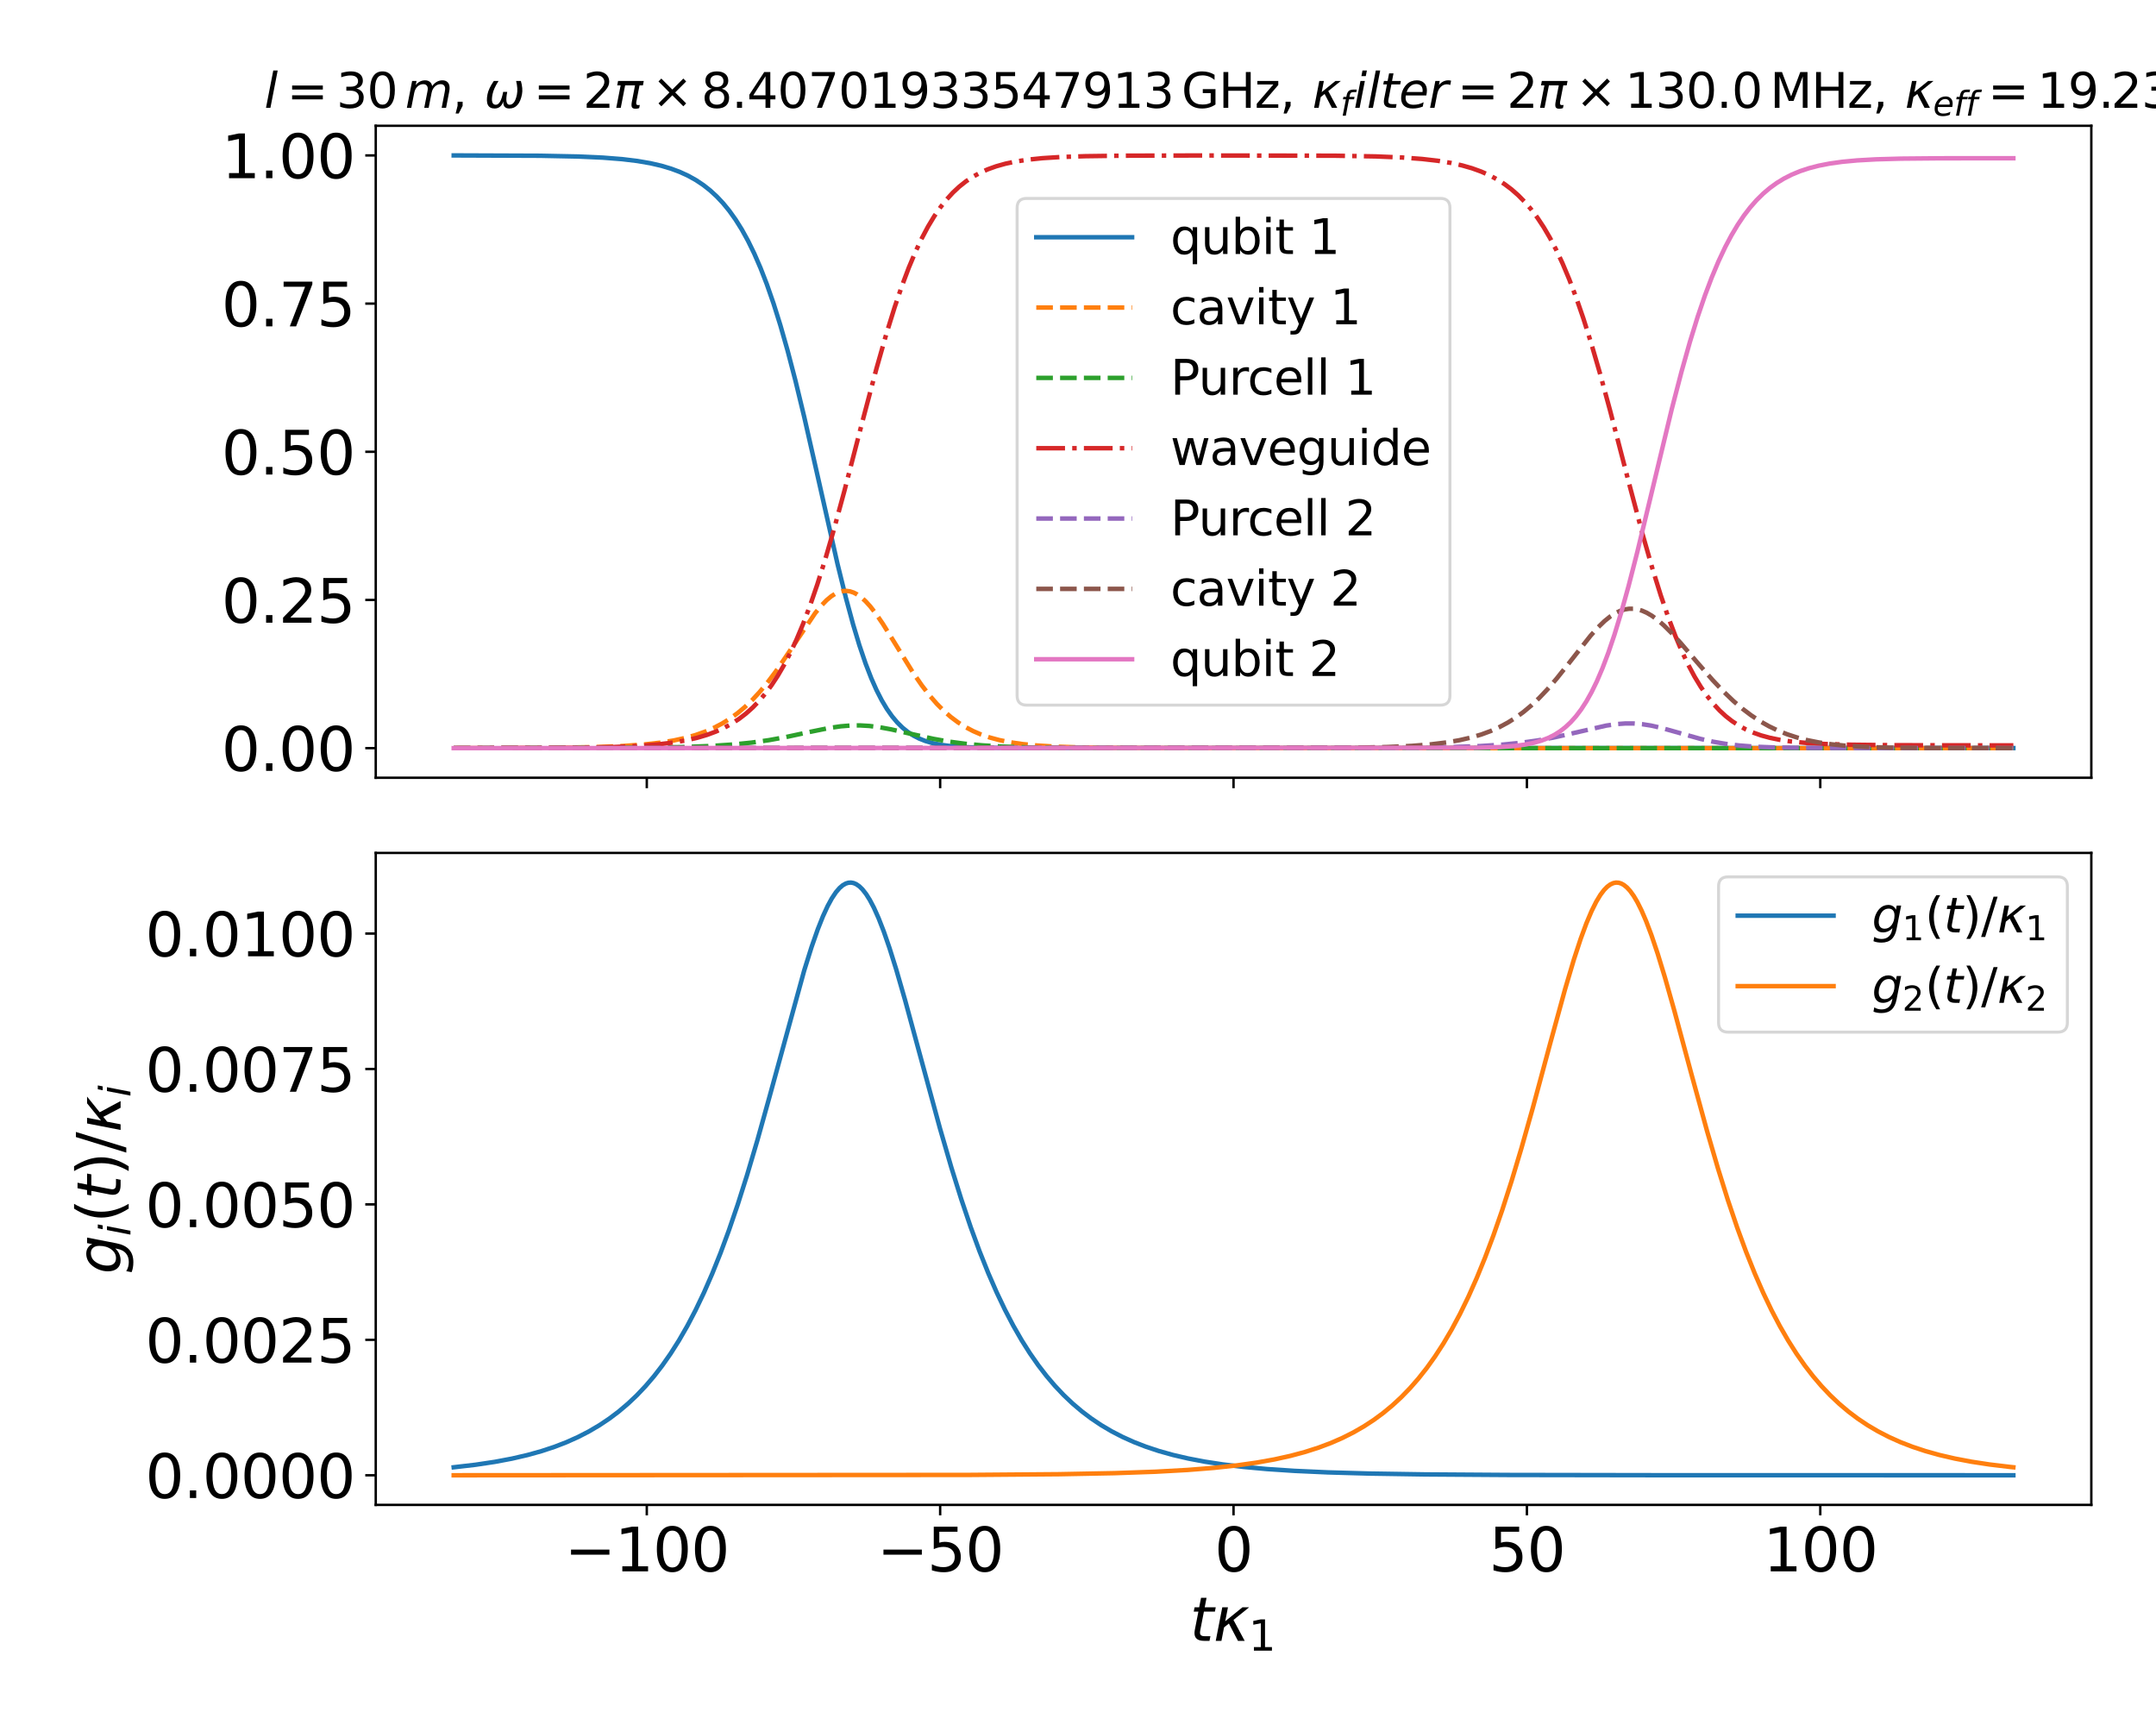 <?xml version="1.0" encoding="utf-8" standalone="no"?>
<!DOCTYPE svg PUBLIC "-//W3C//DTD SVG 1.1//EN"
  "http://www.w3.org/Graphics/SVG/1.1/DTD/svg11.dtd">
<svg xmlns:xlink="http://www.w3.org/1999/xlink" width="720pt" height="576pt" viewBox="0 0 720 576" xmlns="http://www.w3.org/2000/svg" version="1.1">
 <defs>
  <style type="text/css">*{stroke-linejoin: round; stroke-linecap: butt}</style>
 </defs>
 <g id="figure_1">
  <g id="patch_1">
   <path d="M 0 576 
L 720 576 
L 720 0 
L 0 0 
z
" style="fill: #ffffff"/>
  </g>
  <g id="axes_1">
   <g id="patch_2">
    <path d="M 125.48 259.702 
L 698.4 259.702 
L 698.4 42 
L 125.48 42 
z
" style="fill: #ffffff"/>
   </g>
   <g id="matplotlib.axis_1">
    <g id="xtick_1">
     <g id="line2d_1">
      <defs>
       <path id="md6360e8b0a" d="M 0 0 
L 0 3.5 
" style="stroke: #000000; stroke-width: 0.8"/>
      </defs>
      <g>
       <use xlink:href="#md6360e8b0a" x="215.995" y="259.702" style="stroke: #000000; stroke-width: 0.8"/>
      </g>
     </g>
    </g>
    <g id="xtick_2">
     <g id="line2d_2">
      <g>
       <use xlink:href="#md6360e8b0a" x="313.968" y="259.702" style="stroke: #000000; stroke-width: 0.8"/>
      </g>
     </g>
    </g>
    <g id="xtick_3">
     <g id="line2d_3">
      <g>
       <use xlink:href="#md6360e8b0a" x="411.94" y="259.702" style="stroke: #000000; stroke-width: 0.8"/>
      </g>
     </g>
    </g>
    <g id="xtick_4">
     <g id="line2d_4">
      <g>
       <use xlink:href="#md6360e8b0a" x="509.912" y="259.702" style="stroke: #000000; stroke-width: 0.8"/>
      </g>
     </g>
    </g>
    <g id="xtick_5">
     <g id="line2d_5">
      <g>
       <use xlink:href="#md6360e8b0a" x="607.885" y="259.702" style="stroke: #000000; stroke-width: 0.8"/>
      </g>
     </g>
    </g>
   </g>
   <g id="matplotlib.axis_2">
    <g id="ytick_1">
     <g id="line2d_6">
      <defs>
       <path id="mf64cfa6f68" d="M 0 0 
L -3.5 0 
" style="stroke: #000000; stroke-width: 0.8"/>
      </defs>
      <g>
       <use xlink:href="#mf64cfa6f68" x="125.48" y="249.806" style="stroke: #000000; stroke-width: 0.8"/>
      </g>
     </g>
     <g id="text_1">
      <!-- 0.00 -->
      <g transform="translate(73.949 257.405)scale(0.2 -0.2)">
       <defs>
        <path id="DejaVuSans-30" d="M 2034 4250 
Q 1547 4250 1301 3770 
Q 1056 3291 1056 2328 
Q 1056 1369 1301 889 
Q 1547 409 2034 409 
Q 2525 409 2770 889 
Q 3016 1369 3016 2328 
Q 3016 3291 2770 3770 
Q 2525 4250 2034 4250 
z
M 2034 4750 
Q 2819 4750 3233 4129 
Q 3647 3509 3647 2328 
Q 3647 1150 3233 529 
Q 2819 -91 2034 -91 
Q 1250 -91 836 529 
Q 422 1150 422 2328 
Q 422 3509 836 4129 
Q 1250 4750 2034 4750 
z
" transform="scale(0.016)"/>
        <path id="DejaVuSans-2e" d="M 684 794 
L 1344 794 
L 1344 0 
L 684 0 
L 684 794 
z
" transform="scale(0.016)"/>
       </defs>
       <use xlink:href="#DejaVuSans-30"/>
       <use xlink:href="#DejaVuSans-2e" x="63.623"/>
       <use xlink:href="#DejaVuSans-30" x="95.41"/>
       <use xlink:href="#DejaVuSans-30" x="159.033"/>
      </g>
     </g>
    </g>
    <g id="ytick_2">
     <g id="line2d_7">
      <g>
       <use xlink:href="#mf64cfa6f68" x="125.48" y="200.329" style="stroke: #000000; stroke-width: 0.8"/>
      </g>
     </g>
     <g id="text_2">
      <!-- 0.25 -->
      <g transform="translate(73.949 207.927)scale(0.2 -0.2)">
       <defs>
        <path id="DejaVuSans-32" d="M 1228 531 
L 3431 531 
L 3431 0 
L 469 0 
L 469 531 
Q 828 903 1448 1529 
Q 2069 2156 2228 2338 
Q 2531 2678 2651 2914 
Q 2772 3150 2772 3378 
Q 2772 3750 2511 3984 
Q 2250 4219 1831 4219 
Q 1534 4219 1204 4116 
Q 875 4013 500 3803 
L 500 4441 
Q 881 4594 1212 4672 
Q 1544 4750 1819 4750 
Q 2544 4750 2975 4387 
Q 3406 4025 3406 3419 
Q 3406 3131 3298 2873 
Q 3191 2616 2906 2266 
Q 2828 2175 2409 1742 
Q 1991 1309 1228 531 
z
" transform="scale(0.016)"/>
        <path id="DejaVuSans-35" d="M 691 4666 
L 3169 4666 
L 3169 4134 
L 1269 4134 
L 1269 2991 
Q 1406 3038 1543 3061 
Q 1681 3084 1819 3084 
Q 2600 3084 3056 2656 
Q 3513 2228 3513 1497 
Q 3513 744 3044 326 
Q 2575 -91 1722 -91 
Q 1428 -91 1123 -41 
Q 819 9 494 109 
L 494 744 
Q 775 591 1075 516 
Q 1375 441 1709 441 
Q 2250 441 2565 725 
Q 2881 1009 2881 1497 
Q 2881 1984 2565 2268 
Q 2250 2553 1709 2553 
Q 1456 2553 1204 2497 
Q 953 2441 691 2322 
L 691 4666 
z
" transform="scale(0.016)"/>
       </defs>
       <use xlink:href="#DejaVuSans-30"/>
       <use xlink:href="#DejaVuSans-2e" x="63.623"/>
       <use xlink:href="#DejaVuSans-32" x="95.41"/>
       <use xlink:href="#DejaVuSans-35" x="159.033"/>
      </g>
     </g>
    </g>
    <g id="ytick_3">
     <g id="line2d_8">
      <g>
       <use xlink:href="#mf64cfa6f68" x="125.48" y="150.851" style="stroke: #000000; stroke-width: 0.8"/>
      </g>
     </g>
     <g id="text_3">
      <!-- 0.50 -->
      <g transform="translate(73.949 158.449)scale(0.2 -0.2)">
       <use xlink:href="#DejaVuSans-30"/>
       <use xlink:href="#DejaVuSans-2e" x="63.623"/>
       <use xlink:href="#DejaVuSans-35" x="95.41"/>
       <use xlink:href="#DejaVuSans-30" x="159.033"/>
      </g>
     </g>
    </g>
    <g id="ytick_4">
     <g id="line2d_9">
      <g>
       <use xlink:href="#mf64cfa6f68" x="125.48" y="101.373" style="stroke: #000000; stroke-width: 0.8"/>
      </g>
     </g>
     <g id="text_4">
      <!-- 0.75 -->
      <g transform="translate(73.949 108.972)scale(0.2 -0.2)">
       <defs>
        <path id="DejaVuSans-37" d="M 525 4666 
L 3525 4666 
L 3525 4397 
L 1831 0 
L 1172 0 
L 2766 4134 
L 525 4134 
L 525 4666 
z
" transform="scale(0.016)"/>
       </defs>
       <use xlink:href="#DejaVuSans-30"/>
       <use xlink:href="#DejaVuSans-2e" x="63.623"/>
       <use xlink:href="#DejaVuSans-37" x="95.41"/>
       <use xlink:href="#DejaVuSans-35" x="159.033"/>
      </g>
     </g>
    </g>
    <g id="ytick_5">
     <g id="line2d_10">
      <g>
       <use xlink:href="#mf64cfa6f68" x="125.48" y="51.896" style="stroke: #000000; stroke-width: 0.8"/>
      </g>
     </g>
     <g id="text_5">
      <!-- 1.00 -->
      <g transform="translate(73.949 59.494)scale(0.2 -0.2)">
       <defs>
        <path id="DejaVuSans-31" d="M 794 531 
L 1825 531 
L 1825 4091 
L 703 3866 
L 703 4441 
L 1819 4666 
L 2450 4666 
L 2450 531 
L 3481 531 
L 3481 0 
L 794 0 
L 794 531 
z
" transform="scale(0.016)"/>
       </defs>
       <use xlink:href="#DejaVuSans-31"/>
       <use xlink:href="#DejaVuSans-2e" x="63.623"/>
       <use xlink:href="#DejaVuSans-30" x="95.41"/>
       <use xlink:href="#DejaVuSans-30" x="159.033"/>
      </g>
     </g>
    </g>
   </g>
   <g id="line2d_11">
    <path d="M 151.522 51.896 
L 180.351 52.006 
L 193.029 52.262 
L 201.365 52.638 
L 207.791 53.144 
L 212.827 53.754 
L 217.169 54.499 
L 220.816 55.341 
L 224.116 56.325 
L 227.068 57.431 
L 229.847 58.711 
L 232.452 60.168 
L 234.883 61.792 
L 237.141 63.569 
L 239.399 65.645 
L 241.483 67.864 
L 243.567 70.413 
L 245.651 73.33 
L 247.735 76.658 
L 249.819 80.437 
L 251.903 84.711 
L 253.987 89.515 
L 256.071 94.884 
L 258.329 101.365 
L 260.587 108.55 
L 263.018 117.066 
L 265.623 127.033 
L 268.575 139.236 
L 272.57 156.809 
L 279.69 188.31 
L 282.469 199.562 
L 284.9 208.528 
L 286.984 215.441 
L 289.068 221.581 
L 290.979 226.514 
L 292.716 230.431 
L 294.452 233.828 
L 296.189 236.74 
L 297.926 239.205 
L 299.662 241.271 
L 301.399 242.982 
L 303.136 244.386 
L 305.046 245.63 
L 306.956 246.61 
L 309.041 247.435 
L 311.472 248.147 
L 314.251 248.713 
L 317.55 249.147 
L 321.718 249.462 
L 327.623 249.669 
L 337.87 249.773 
L 373.125 249.794 
L 672.358 249.794 
L 672.358 249.794 
" clip-path="url(#p47f11a21a7)" style="fill: none; stroke: #1f77b4; stroke-width: 1.5; stroke-linecap: square"/>
   </g>
   <g id="line2d_12">
    <path d="M 151.522 249.806 
L 184.866 249.696 
L 199.281 249.445 
L 208.312 249.078 
L 215.085 248.588 
L 220.469 247.98 
L 224.984 247.251 
L 228.805 246.419 
L 232.278 245.442 
L 235.404 244.337 
L 238.357 243.057 
L 241.136 241.604 
L 243.741 239.989 
L 246.346 238.099 
L 248.777 236.06 
L 251.208 233.737 
L 253.64 231.117 
L 256.245 227.979 
L 259.024 224.275 
L 262.323 219.48 
L 272.222 204.738 
L 274.307 202.195 
L 276.043 200.406 
L 277.606 199.104 
L 278.996 198.224 
L 280.211 197.686 
L 281.427 197.377 
L 282.643 197.303 
L 283.858 197.468 
L 285.074 197.87 
L 286.29 198.505 
L 287.679 199.503 
L 289.068 200.773 
L 290.631 202.494 
L 292.542 204.957 
L 294.8 208.265 
L 297.926 213.284 
L 304.872 224.553 
L 307.825 228.84 
L 310.43 232.225 
L 312.861 235.02 
L 315.293 237.462 
L 317.55 239.428 
L 319.982 241.243 
L 322.413 242.774 
L 325.018 244.139 
L 327.623 245.257 
L 330.576 246.275 
L 333.702 247.116 
L 337.349 247.855 
L 341.517 248.46 
L 346.38 248.937 
L 352.632 249.313 
L 360.968 249.576 
L 373.819 249.736 
L 401.086 249.801 
L 622.862 249.806 
L 672.358 249.806 
L 672.358 249.806 
" clip-path="url(#p47f11a21a7)" style="fill: none; stroke-dasharray: 5.55,2.4; stroke-dashoffset: 0; stroke: #ff7f0e; stroke-width: 1.5"/>
   </g>
   <g id="line2d_13">
    <path d="M 151.522 249.806 
L 212.306 249.696 
L 227.589 249.457 
L 237.315 249.094 
L 244.783 248.597 
L 251.035 247.96 
L 256.766 247.149 
L 262.497 246.106 
L 270.312 244.424 
L 276.912 243.084 
L 280.732 242.528 
L 284.032 242.26 
L 287.158 242.222 
L 290.284 242.402 
L 293.584 242.811 
L 297.578 243.542 
L 303.657 244.921 
L 311.646 246.696 
L 317.029 247.649 
L 322.239 248.345 
L 327.971 248.882 
L 334.744 249.283 
L 343.427 249.562 
L 356.279 249.729 
L 382.329 249.799 
L 564.683 249.806 
L 672.358 249.806 
L 672.358 249.806 
" clip-path="url(#p47f11a21a7)" style="fill: none; stroke-dasharray: 5.55,2.4; stroke-dashoffset: 0; stroke: #2ca02c; stroke-width: 1.5"/>
   </g>
   <g id="line2d_14">
    <path d="M 151.522 249.806 
L 191.987 249.696 
L 204.839 249.441 
L 213.348 249.06 
L 219.774 248.554 
L 224.811 247.945 
L 229.152 247.202 
L 232.799 246.365 
L 236.099 245.388 
L 239.052 244.293 
L 241.83 243.029 
L 244.435 241.595 
L 246.867 240.001 
L 249.124 238.264 
L 251.382 236.244 
L 253.466 234.094 
L 255.55 231.638 
L 257.634 228.843 
L 259.718 225.674 
L 261.802 222.101 
L 263.886 218.093 
L 265.97 213.625 
L 268.228 208.244 
L 270.486 202.289 
L 272.917 195.237 
L 275.522 186.982 
L 278.475 176.841 
L 281.948 164.068 
L 288.026 140.659 
L 292.716 123.002 
L 296.015 111.441 
L 298.794 102.507 
L 301.225 95.39 
L 303.483 89.405 
L 305.741 84.032 
L 307.825 79.607 
L 309.909 75.678 
L 311.993 72.217 
L 314.077 69.191 
L 316.161 66.562 
L 318.245 64.292 
L 320.329 62.344 
L 322.587 60.552 
L 324.844 59.048 
L 327.276 57.705 
L 329.881 56.533 
L 332.66 55.533 
L 335.786 54.657 
L 339.259 53.925 
L 343.254 53.316 
L 348.116 52.815 
L 354.195 52.43 
L 362.357 52.156 
L 374.688 51.988 
L 399.87 51.916 
L 445.719 51.993 
L 459.439 52.23 
L 468.296 52.595 
L 474.895 53.082 
L 480.105 53.681 
L 484.447 54.391 
L 488.268 55.236 
L 491.568 56.182 
L 494.694 57.312 
L 497.472 58.553 
L 500.078 59.96 
L 502.509 61.524 
L 504.767 63.23 
L 507.024 65.215 
L 509.282 67.517 
L 511.366 69.959 
L 513.45 72.74 
L 515.534 75.892 
L 517.618 79.449 
L 519.702 83.44 
L 521.786 87.892 
L 524.044 93.255 
L 526.302 99.194 
L 528.733 106.229 
L 531.338 114.469 
L 534.291 124.593 
L 537.764 137.347 
L 544.016 161.385 
L 548.705 178.965 
L 551.831 189.87 
L 554.61 198.785 
L 557.041 205.892 
L 559.473 212.308 
L 561.73 217.637 
L 563.814 222.026 
L 565.898 225.925 
L 567.983 229.361 
L 570.067 232.364 
L 572.151 234.97 
L 574.235 237.216 
L 576.319 239.139 
L 578.403 240.774 
L 580.66 242.262 
L 582.918 243.495 
L 585.35 244.58 
L 588.128 245.564 
L 591.081 246.37 
L 594.38 247.042 
L 598.375 247.617 
L 603.238 248.076 
L 609.49 248.424 
L 618.347 248.674 
L 632.761 248.832 
L 661.417 248.887 
L 672.358 248.883 
L 672.358 248.883 
" clip-path="url(#p47f11a21a7)" style="fill: none; stroke-dasharray: 9.6,2.4,1.5,2.4; stroke-dashoffset: 0; stroke: #d62728; stroke-width: 1.5"/>
   </g>
   <g id="line2d_15">
    <path d="M 151.522 249.806 
L 468.296 249.697 
L 484.447 249.463 
L 494.346 249.111 
L 501.814 248.631 
L 507.893 248.027 
L 513.45 247.254 
L 518.66 246.307 
L 524.391 245.035 
L 536.375 242.289 
L 539.848 241.785 
L 542.8 241.571 
L 545.579 241.581 
L 548.358 241.805 
L 551.31 242.265 
L 554.784 243.046 
L 559.473 244.357 
L 567.809 246.706 
L 572.151 247.677 
L 576.319 248.387 
L 580.834 248.928 
L 586.044 249.322 
L 592.644 249.586 
L 602.543 249.738 
L 624.773 249.795 
L 672.358 249.804 
L 672.358 249.804 
" clip-path="url(#p47f11a21a7)" style="fill: none; stroke-dasharray: 5.55,2.4; stroke-dashoffset: 0; stroke: #9467bd; stroke-width: 1.5"/>
   </g>
   <g id="line2d_16">
    <path d="M 151.522 249.806 
L 450.929 249.696 
L 463.259 249.436 
L 471.596 249.048 
L 477.848 248.546 
L 483.058 247.909 
L 487.4 247.16 
L 491.22 246.281 
L 494.694 245.253 
L 497.82 244.099 
L 500.772 242.771 
L 503.551 241.278 
L 506.156 239.637 
L 508.761 237.739 
L 511.366 235.566 
L 513.971 233.112 
L 516.75 230.189 
L 519.876 226.56 
L 523.697 221.758 
L 531.164 212.277 
L 533.77 209.378 
L 535.854 207.369 
L 537.764 205.831 
L 539.501 204.721 
L 541.064 203.978 
L 542.627 203.489 
L 544.016 203.274 
L 545.405 203.265 
L 546.795 203.458 
L 548.358 203.911 
L 549.921 204.599 
L 551.658 205.618 
L 553.568 207.015 
L 555.652 208.822 
L 558.083 211.229 
L 561.209 214.656 
L 566.767 221.158 
L 571.977 227.123 
L 575.624 230.967 
L 578.924 234.118 
L 581.876 236.641 
L 584.828 238.875 
L 587.781 240.823 
L 590.733 242.498 
L 593.686 243.92 
L 596.812 245.175 
L 600.111 246.253 
L 603.585 247.153 
L 607.406 247.913 
L 611.747 248.543 
L 616.784 249.039 
L 622.862 249.406 
L 630.851 249.652 
L 643.008 249.781 
L 672.358 249.805 
L 672.358 249.805 
" clip-path="url(#p47f11a21a7)" style="fill: none; stroke-dasharray: 5.55,2.4; stroke-dashoffset: 0; stroke: #8c564b; stroke-width: 1.5"/>
   </g>
   <g id="line2d_17">
    <path d="M 151.522 249.806 
L 493.131 249.698 
L 500.772 249.463 
L 505.635 249.106 
L 509.282 248.629 
L 512.234 248.03 
L 514.839 247.275 
L 517.097 246.391 
L 519.181 245.333 
L 521.092 244.113 
L 522.828 242.757 
L 524.565 241.126 
L 526.302 239.184 
L 528.038 236.891 
L 529.775 234.21 
L 531.512 231.106 
L 533.249 227.553 
L 535.159 223.101 
L 537.069 218.066 
L 539.153 211.916 
L 541.411 204.514 
L 543.842 195.771 
L 546.795 184.279 
L 550.963 167.022 
L 558.257 136.728 
L 561.557 124.054 
L 564.335 114.213 
L 566.94 105.782 
L 569.372 98.646 
L 571.63 92.661 
L 573.887 87.283 
L 576.145 82.49 
L 578.229 78.555 
L 580.313 75.06 
L 582.397 71.972 
L 584.481 69.257 
L 586.565 66.882 
L 588.823 64.651 
L 591.081 62.739 
L 593.338 61.107 
L 595.77 59.621 
L 598.375 58.3 
L 601.153 57.15 
L 604.106 56.172 
L 607.406 55.319 
L 611.053 54.61 
L 615.221 54.027 
L 620.257 53.554 
L 626.509 53.203 
L 634.845 52.969 
L 648.044 52.85 
L 672.358 52.837 
L 672.358 52.837 
" clip-path="url(#p47f11a21a7)" style="fill: none; stroke: #e377c2; stroke-width: 1.5; stroke-linecap: square"/>
   </g>
   <g id="patch_3">
    <path d="M 125.48 259.702 
L 125.48 42 
" style="fill: none; stroke: #000000; stroke-width: 0.8; stroke-linejoin: miter; stroke-linecap: square"/>
   </g>
   <g id="patch_4">
    <path d="M 698.4 259.702 
L 698.4 42 
" style="fill: none; stroke: #000000; stroke-width: 0.8; stroke-linejoin: miter; stroke-linecap: square"/>
   </g>
   <g id="patch_5">
    <path d="M 125.48 259.702 
L 698.4 259.702 
" style="fill: none; stroke: #000000; stroke-width: 0.8; stroke-linejoin: miter; stroke-linecap: square"/>
   </g>
   <g id="patch_6">
    <path d="M 125.48 42 
L 698.4 42 
" style="fill: none; stroke: #000000; stroke-width: 0.8; stroke-linejoin: miter; stroke-linecap: square"/>
   </g>
   <g id="text_6">
    <!-- $l=30\,m,\,\omega=2\pi\times8.40701933547913\,\mathrm{GHz},\,\kappa_filter=2\pi\times130.0\,\mathrm{MHz},\,\kappa_{eff}=19.231$ -->
    <g transform="translate(88.26 36)scale(0.16 -0.16)">
     <defs>
      <path id="DejaVuSans-Oblique-6c" d="M 1172 4863 
L 1747 4863 
L 800 0 
L 225 0 
L 1172 4863 
z
" transform="scale(0.016)"/>
      <path id="DejaVuSans-3d" d="M 678 2906 
L 4684 2906 
L 4684 2381 
L 678 2381 
L 678 2906 
z
M 678 1631 
L 4684 1631 
L 4684 1100 
L 678 1100 
L 678 1631 
z
" transform="scale(0.016)"/>
      <path id="DejaVuSans-33" d="M 2597 2516 
Q 3050 2419 3304 2112 
Q 3559 1806 3559 1356 
Q 3559 666 3084 287 
Q 2609 -91 1734 -91 
Q 1441 -91 1130 -33 
Q 819 25 488 141 
L 488 750 
Q 750 597 1062 519 
Q 1375 441 1716 441 
Q 2309 441 2620 675 
Q 2931 909 2931 1356 
Q 2931 1769 2642 2001 
Q 2353 2234 1838 2234 
L 1294 2234 
L 1294 2753 
L 1863 2753 
Q 2328 2753 2575 2939 
Q 2822 3125 2822 3475 
Q 2822 3834 2567 4026 
Q 2313 4219 1838 4219 
Q 1578 4219 1281 4162 
Q 984 4106 628 3988 
L 628 4550 
Q 988 4650 1302 4700 
Q 1616 4750 1894 4750 
Q 2613 4750 3031 4423 
Q 3450 4097 3450 3541 
Q 3450 3153 3228 2886 
Q 3006 2619 2597 2516 
z
" transform="scale(0.016)"/>
      <path id="DejaVuSans-Oblique-6d" d="M 5747 2113 
L 5338 0 
L 4763 0 
L 5166 2094 
Q 5191 2228 5203 2325 
Q 5216 2422 5216 2491 
Q 5216 2772 5059 2928 
Q 4903 3084 4622 3084 
Q 4203 3084 3875 2770 
Q 3547 2456 3450 1953 
L 3066 0 
L 2491 0 
L 2900 2094 
Q 2925 2209 2937 2307 
Q 2950 2406 2950 2484 
Q 2950 2769 2794 2926 
Q 2638 3084 2363 3084 
Q 1938 3084 1609 2770 
Q 1281 2456 1184 1953 
L 800 0 
L 225 0 
L 909 3500 
L 1484 3500 
L 1375 2956 
Q 1609 3263 1923 3423 
Q 2238 3584 2597 3584 
Q 2978 3584 3223 3384 
Q 3469 3184 3519 2828 
Q 3781 3197 4126 3390 
Q 4472 3584 4856 3584 
Q 5306 3584 5551 3325 
Q 5797 3066 5797 2591 
Q 5797 2488 5784 2364 
Q 5772 2241 5747 2113 
z
" transform="scale(0.016)"/>
      <path id="DejaVuSans-2c" d="M 750 794 
L 1409 794 
L 1409 256 
L 897 -744 
L 494 -744 
L 750 256 
L 750 794 
z
" transform="scale(0.016)"/>
      <path id="DejaVuSans-Oblique-3c9" d="M 1369 -91 
Q 72 -91 434 1766 
Q 575 2500 1256 3500 
L 1875 3500 
Q 1231 2500 1088 1750 
Q 819 397 1519 397 
Q 2166 397 2478 2078 
L 3009 2078 
Q 2669 388 3316 397 
Q 4013 403 4275 1750 
Q 4419 2500 4169 3500 
L 4788 3500 
Q 5075 2500 4934 1766 
Q 4578 -94 3278 -91 
Q 2428 -88 2503 844 
Q 2194 -91 1369 -91 
z
" transform="scale(0.016)"/>
      <path id="DejaVuSans-Oblique-3c0" d="M 584 3500 
L 3938 3500 
L 3825 2925 
L 3384 2925 
L 2966 775 
Q 2922 550 2981 450 
Q 3038 353 3209 353 
Q 3256 353 3325 363 
Q 3397 369 3419 372 
L 3338 -44 
Q 3222 -84 3103 -103 
Q 2981 -122 2866 -122 
Q 2491 -122 2388 81 
Q 2284 288 2391 838 
L 2797 2925 
L 1506 2925 
L 938 0 
L 350 0 
L 919 2925 
L 472 2925 
L 584 3500 
z
" transform="scale(0.016)"/>
      <path id="DejaVuSans-d7" d="M 4488 3438 
L 3059 2003 
L 4488 575 
L 4116 197 
L 2681 1631 
L 1247 197 
L 878 575 
L 2303 2003 
L 878 3438 
L 1247 3816 
L 2681 2381 
L 4116 3816 
L 4488 3438 
z
" transform="scale(0.016)"/>
      <path id="DejaVuSans-38" d="M 2034 2216 
Q 1584 2216 1326 1975 
Q 1069 1734 1069 1313 
Q 1069 891 1326 650 
Q 1584 409 2034 409 
Q 2484 409 2743 651 
Q 3003 894 3003 1313 
Q 3003 1734 2745 1975 
Q 2488 2216 2034 2216 
z
M 1403 2484 
Q 997 2584 770 2862 
Q 544 3141 544 3541 
Q 544 4100 942 4425 
Q 1341 4750 2034 4750 
Q 2731 4750 3128 4425 
Q 3525 4100 3525 3541 
Q 3525 3141 3298 2862 
Q 3072 2584 2669 2484 
Q 3125 2378 3379 2068 
Q 3634 1759 3634 1313 
Q 3634 634 3220 271 
Q 2806 -91 2034 -91 
Q 1263 -91 848 271 
Q 434 634 434 1313 
Q 434 1759 690 2068 
Q 947 2378 1403 2484 
z
M 1172 3481 
Q 1172 3119 1398 2916 
Q 1625 2713 2034 2713 
Q 2441 2713 2670 2916 
Q 2900 3119 2900 3481 
Q 2900 3844 2670 4047 
Q 2441 4250 2034 4250 
Q 1625 4250 1398 4047 
Q 1172 3844 1172 3481 
z
" transform="scale(0.016)"/>
      <path id="DejaVuSans-34" d="M 2419 4116 
L 825 1625 
L 2419 1625 
L 2419 4116 
z
M 2253 4666 
L 3047 4666 
L 3047 1625 
L 3713 1625 
L 3713 1100 
L 3047 1100 
L 3047 0 
L 2419 0 
L 2419 1100 
L 313 1100 
L 313 1709 
L 2253 4666 
z
" transform="scale(0.016)"/>
      <path id="DejaVuSans-39" d="M 703 97 
L 703 672 
Q 941 559 1184 500 
Q 1428 441 1663 441 
Q 2288 441 2617 861 
Q 2947 1281 2994 2138 
Q 2813 1869 2534 1725 
Q 2256 1581 1919 1581 
Q 1219 1581 811 2004 
Q 403 2428 403 3163 
Q 403 3881 828 4315 
Q 1253 4750 1959 4750 
Q 2769 4750 3195 4129 
Q 3622 3509 3622 2328 
Q 3622 1225 3098 567 
Q 2575 -91 1691 -91 
Q 1453 -91 1209 -44 
Q 966 3 703 97 
z
M 1959 2075 
Q 2384 2075 2632 2365 
Q 2881 2656 2881 3163 
Q 2881 3666 2632 3958 
Q 2384 4250 1959 4250 
Q 1534 4250 1286 3958 
Q 1038 3666 1038 3163 
Q 1038 2656 1286 2365 
Q 1534 2075 1959 2075 
z
" transform="scale(0.016)"/>
      <path id="DejaVuSans-47" d="M 3809 666 
L 3809 1919 
L 2778 1919 
L 2778 2438 
L 4434 2438 
L 4434 434 
Q 4069 175 3628 42 
Q 3188 -91 2688 -91 
Q 1594 -91 976 548 
Q 359 1188 359 2328 
Q 359 3472 976 4111 
Q 1594 4750 2688 4750 
Q 3144 4750 3555 4637 
Q 3966 4525 4313 4306 
L 4313 3634 
Q 3963 3931 3569 4081 
Q 3175 4231 2741 4231 
Q 1884 4231 1454 3753 
Q 1025 3275 1025 2328 
Q 1025 1384 1454 906 
Q 1884 428 2741 428 
Q 3075 428 3337 486 
Q 3600 544 3809 666 
z
" transform="scale(0.016)"/>
      <path id="DejaVuSans-48" d="M 628 4666 
L 1259 4666 
L 1259 2753 
L 3553 2753 
L 3553 4666 
L 4184 4666 
L 4184 0 
L 3553 0 
L 3553 2222 
L 1259 2222 
L 1259 0 
L 628 0 
L 628 4666 
z
" transform="scale(0.016)"/>
      <path id="DejaVuSans-7a" d="M 353 3500 
L 3084 3500 
L 3084 2975 
L 922 459 
L 3084 459 
L 3084 0 
L 275 0 
L 275 525 
L 2438 3041 
L 353 3041 
L 353 3500 
z
" transform="scale(0.016)"/>
      <path id="DejaVuSans-Oblique-3ba" d="M 938 3500 
L 1531 3500 
L 1247 2047 
L 3041 3500 
L 3741 3500 
L 2106 2181 
L 3275 0 
L 2572 0 
L 1628 1806 
L 1122 1403 
L 850 0 
L 256 0 
L 938 3500 
z
" transform="scale(0.016)"/>
      <path id="DejaVuSans-Oblique-66" d="M 3059 4863 
L 2969 4384 
L 2419 4384 
Q 2106 4384 1964 4261 
Q 1822 4138 1753 3809 
L 1691 3500 
L 2638 3500 
L 2553 3053 
L 1606 3053 
L 1013 0 
L 434 0 
L 1031 3053 
L 481 3053 
L 563 3500 
L 1113 3500 
L 1159 3744 
Q 1278 4363 1576 4613 
Q 1875 4863 2516 4863 
L 3059 4863 
z
" transform="scale(0.016)"/>
      <path id="DejaVuSans-Oblique-69" d="M 1172 4863 
L 1747 4863 
L 1606 4134 
L 1031 4134 
L 1172 4863 
z
M 909 3500 
L 1484 3500 
L 800 0 
L 225 0 
L 909 3500 
z
" transform="scale(0.016)"/>
      <path id="DejaVuSans-Oblique-74" d="M 2706 3500 
L 2619 3053 
L 1472 3053 
L 1100 1153 
Q 1081 1047 1072 975 
Q 1063 903 1063 863 
Q 1063 663 1183 572 
Q 1303 481 1569 481 
L 2150 481 
L 2053 0 
L 1503 0 
Q 991 0 739 200 
Q 488 400 488 806 
Q 488 878 497 964 
Q 506 1050 525 1153 
L 897 3053 
L 409 3053 
L 500 3500 
L 978 3500 
L 1172 4494 
L 1747 4494 
L 1556 3500 
L 2706 3500 
z
" transform="scale(0.016)"/>
      <path id="DejaVuSans-Oblique-65" d="M 3078 2063 
Q 3088 2113 3092 2166 
Q 3097 2219 3097 2272 
Q 3097 2653 2873 2875 
Q 2650 3097 2266 3097 
Q 1838 3097 1509 2826 
Q 1181 2556 1013 2059 
L 3078 2063 
z
M 3578 1613 
L 903 1613 
Q 884 1494 878 1425 
Q 872 1356 872 1306 
Q 872 872 1139 634 
Q 1406 397 1894 397 
Q 2269 397 2603 481 
Q 2938 566 3225 728 
L 3116 159 
Q 2806 34 2476 -28 
Q 2147 -91 1806 -91 
Q 1078 -91 686 257 
Q 294 606 294 1247 
Q 294 1794 489 2264 
Q 684 2734 1063 3103 
Q 1306 3334 1642 3459 
Q 1978 3584 2356 3584 
Q 2950 3584 3301 3228 
Q 3653 2872 3653 2272 
Q 3653 2128 3634 1964 
Q 3616 1800 3578 1613 
z
" transform="scale(0.016)"/>
      <path id="DejaVuSans-Oblique-72" d="M 2853 2969 
Q 2766 3016 2653 3041 
Q 2541 3066 2413 3066 
Q 1953 3066 1609 2717 
Q 1266 2369 1153 1784 
L 800 0 
L 225 0 
L 909 3500 
L 1484 3500 
L 1375 2956 
Q 1603 3259 1920 3421 
Q 2238 3584 2597 3584 
Q 2691 3584 2781 3573 
Q 2872 3563 2963 3538 
L 2853 2969 
z
" transform="scale(0.016)"/>
      <path id="DejaVuSans-4d" d="M 628 4666 
L 1569 4666 
L 2759 1491 
L 3956 4666 
L 4897 4666 
L 4897 0 
L 4281 0 
L 4281 4097 
L 3078 897 
L 2444 897 
L 1241 4097 
L 1241 0 
L 628 0 
L 628 4666 
z
" transform="scale(0.016)"/>
     </defs>
     <use xlink:href="#DejaVuSans-Oblique-6c" transform="translate(0 0.016)"/>
     <use xlink:href="#DejaVuSans-3d" transform="translate(47.266 0.016)"/>
     <use xlink:href="#DejaVuSans-33" transform="translate(150.537 0.016)"/>
     <use xlink:href="#DejaVuSans-30" transform="translate(214.16 0.016)"/>
     <use xlink:href="#DejaVuSans-Oblique-6d" transform="translate(294.019 0.016)"/>
     <use xlink:href="#DejaVuSans-2c" transform="translate(391.431 0.016)"/>
     <use xlink:href="#DejaVuSans-Oblique-3c9" transform="translate(458.936 0.016)"/>
     <use xlink:href="#DejaVuSans-3d" transform="translate(562.159 0.016)"/>
     <use xlink:href="#DejaVuSans-32" transform="translate(665.43 0.016)"/>
     <use xlink:href="#DejaVuSans-Oblique-3c0" transform="translate(729.053 0.016)"/>
     <use xlink:href="#DejaVuSans-d7" transform="translate(808.741 0.016)"/>
     <use xlink:href="#DejaVuSans-38" transform="translate(912.012 0.016)"/>
     <use xlink:href="#DejaVuSans-2e" transform="translate(975.635 0.016)"/>
     <use xlink:href="#DejaVuSans-34" transform="translate(1007.423 0.016)"/>
     <use xlink:href="#DejaVuSans-30" transform="translate(1071.046 0.016)"/>
     <use xlink:href="#DejaVuSans-37" transform="translate(1134.669 0.016)"/>
     <use xlink:href="#DejaVuSans-30" transform="translate(1198.292 0.016)"/>
     <use xlink:href="#DejaVuSans-31" transform="translate(1261.915 0.016)"/>
     <use xlink:href="#DejaVuSans-39" transform="translate(1325.538 0.016)"/>
     <use xlink:href="#DejaVuSans-33" transform="translate(1389.161 0.016)"/>
     <use xlink:href="#DejaVuSans-33" transform="translate(1452.784 0.016)"/>
     <use xlink:href="#DejaVuSans-35" transform="translate(1516.407 0.016)"/>
     <use xlink:href="#DejaVuSans-34" transform="translate(1580.03 0.016)"/>
     <use xlink:href="#DejaVuSans-37" transform="translate(1643.653 0.016)"/>
     <use xlink:href="#DejaVuSans-39" transform="translate(1707.276 0.016)"/>
     <use xlink:href="#DejaVuSans-31" transform="translate(1770.899 0.016)"/>
     <use xlink:href="#DejaVuSans-33" transform="translate(1834.522 0.016)"/>
     <use xlink:href="#DejaVuSans-47" transform="translate(1914.381 0.016)"/>
     <use xlink:href="#DejaVuSans-48" transform="translate(1991.871 0.016)"/>
     <use xlink:href="#DejaVuSans-7a" transform="translate(2067.066 0.016)"/>
     <use xlink:href="#DejaVuSans-2c" transform="translate(2119.557 0.016)"/>
     <use xlink:href="#DejaVuSans-Oblique-3ba" transform="translate(2187.062 0.016)"/>
     <use xlink:href="#DejaVuSans-Oblique-66" transform="translate(2245.997 -16.391)scale(0.7)"/>
     <use xlink:href="#DejaVuSans-Oblique-69" transform="translate(2273.375 0.016)"/>
     <use xlink:href="#DejaVuSans-Oblique-6c" transform="translate(2301.159 0.016)"/>
     <use xlink:href="#DejaVuSans-Oblique-74" transform="translate(2328.942 0.016)"/>
     <use xlink:href="#DejaVuSans-Oblique-65" transform="translate(2368.151 0.016)"/>
     <use xlink:href="#DejaVuSans-Oblique-72" transform="translate(2429.674 0.016)"/>
     <use xlink:href="#DejaVuSans-3d" transform="translate(2490.27 0.016)"/>
     <use xlink:href="#DejaVuSans-32" transform="translate(2593.541 0.016)"/>
     <use xlink:href="#DejaVuSans-Oblique-3c0" transform="translate(2657.164 0.016)"/>
     <use xlink:href="#DejaVuSans-d7" transform="translate(2736.852 0.016)"/>
     <use xlink:href="#DejaVuSans-31" transform="translate(2840.123 0.016)"/>
     <use xlink:href="#DejaVuSans-33" transform="translate(2903.746 0.016)"/>
     <use xlink:href="#DejaVuSans-30" transform="translate(2967.369 0.016)"/>
     <use xlink:href="#DejaVuSans-2e" transform="translate(3030.993 0.016)"/>
     <use xlink:href="#DejaVuSans-30" transform="translate(3062.78 0.016)"/>
     <use xlink:href="#DejaVuSans-4d" transform="translate(3142.638 0.016)"/>
     <use xlink:href="#DejaVuSans-48" transform="translate(3228.918 0.016)"/>
     <use xlink:href="#DejaVuSans-7a" transform="translate(3304.113 0.016)"/>
     <use xlink:href="#DejaVuSans-2c" transform="translate(3356.603 0.016)"/>
     <use xlink:href="#DejaVuSans-Oblique-3ba" transform="translate(3424.108 0.016)"/>
     <use xlink:href="#DejaVuSans-Oblique-65" transform="translate(3483.044 -16.391)scale(0.7)"/>
     <use xlink:href="#DejaVuSans-Oblique-66" transform="translate(3526.11 -16.391)scale(0.7)"/>
     <use xlink:href="#DejaVuSans-Oblique-66" transform="translate(3550.754 -16.391)scale(0.7)"/>
     <use xlink:href="#DejaVuSans-3d" transform="translate(3597.614 0.016)"/>
     <use xlink:href="#DejaVuSans-31" transform="translate(3700.886 0.016)"/>
     <use xlink:href="#DejaVuSans-39" transform="translate(3764.509 0.016)"/>
     <use xlink:href="#DejaVuSans-2e" transform="translate(3828.132 0.016)"/>
     <use xlink:href="#DejaVuSans-32" transform="translate(3854.419 0.016)"/>
     <use xlink:href="#DejaVuSans-33" transform="translate(3918.042 0.016)"/>
     <use xlink:href="#DejaVuSans-31" transform="translate(3981.665 0.016)"/>
    </g>
   </g>
   <g id="legend_1">
    <g id="patch_7">
     <path d="M 342.865 235.448 
L 481.015 235.448 
Q 484.215 235.448 484.215 232.249 
L 484.215 69.454 
Q 484.215 66.254 481.015 66.254 
L 342.865 66.254 
Q 339.665 66.254 339.665 69.454 
L 339.665 232.249 
Q 339.665 235.448 342.865 235.448 
z
" style="fill: #ffffff; opacity: 0.8; stroke: #cccccc; stroke-linejoin: miter"/>
    </g>
    <g id="line2d_18">
     <path d="M 346.065 79.211 
L 362.065 79.211 
L 378.065 79.211 
" style="fill: none; stroke: #1f77b4; stroke-width: 1.5; stroke-linecap: square"/>
    </g>
    <g id="text_7">
     <!-- qubit 1 -->
     <g transform="translate(390.865 84.811)scale(0.16 -0.16)">
      <defs>
       <path id="DejaVuSans-71" d="M 947 1747 
Q 947 1113 1208 752 
Q 1469 391 1925 391 
Q 2381 391 2643 752 
Q 2906 1113 2906 1747 
Q 2906 2381 2643 2742 
Q 2381 3103 1925 3103 
Q 1469 3103 1208 2742 
Q 947 2381 947 1747 
z
M 2906 525 
Q 2725 213 2448 61 
Q 2172 -91 1784 -91 
Q 1150 -91 751 415 
Q 353 922 353 1747 
Q 353 2572 751 3078 
Q 1150 3584 1784 3584 
Q 2172 3584 2448 3432 
Q 2725 3281 2906 2969 
L 2906 3500 
L 3481 3500 
L 3481 -1331 
L 2906 -1331 
L 2906 525 
z
" transform="scale(0.016)"/>
       <path id="DejaVuSans-75" d="M 544 1381 
L 544 3500 
L 1119 3500 
L 1119 1403 
Q 1119 906 1312 657 
Q 1506 409 1894 409 
Q 2359 409 2629 706 
Q 2900 1003 2900 1516 
L 2900 3500 
L 3475 3500 
L 3475 0 
L 2900 0 
L 2900 538 
Q 2691 219 2414 64 
Q 2138 -91 1772 -91 
Q 1169 -91 856 284 
Q 544 659 544 1381 
z
M 1991 3584 
L 1991 3584 
z
" transform="scale(0.016)"/>
       <path id="DejaVuSans-62" d="M 3116 1747 
Q 3116 2381 2855 2742 
Q 2594 3103 2138 3103 
Q 1681 3103 1420 2742 
Q 1159 2381 1159 1747 
Q 1159 1113 1420 752 
Q 1681 391 2138 391 
Q 2594 391 2855 752 
Q 3116 1113 3116 1747 
z
M 1159 2969 
Q 1341 3281 1617 3432 
Q 1894 3584 2278 3584 
Q 2916 3584 3314 3078 
Q 3713 2572 3713 1747 
Q 3713 922 3314 415 
Q 2916 -91 2278 -91 
Q 1894 -91 1617 61 
Q 1341 213 1159 525 
L 1159 0 
L 581 0 
L 581 4863 
L 1159 4863 
L 1159 2969 
z
" transform="scale(0.016)"/>
       <path id="DejaVuSans-69" d="M 603 3500 
L 1178 3500 
L 1178 0 
L 603 0 
L 603 3500 
z
M 603 4863 
L 1178 4863 
L 1178 4134 
L 603 4134 
L 603 4863 
z
" transform="scale(0.016)"/>
       <path id="DejaVuSans-74" d="M 1172 4494 
L 1172 3500 
L 2356 3500 
L 2356 3053 
L 1172 3053 
L 1172 1153 
Q 1172 725 1289 603 
Q 1406 481 1766 481 
L 2356 481 
L 2356 0 
L 1766 0 
Q 1100 0 847 248 
Q 594 497 594 1153 
L 594 3053 
L 172 3053 
L 172 3500 
L 594 3500 
L 594 4494 
L 1172 4494 
z
" transform="scale(0.016)"/>
       <path id="DejaVuSans-20" transform="scale(0.016)"/>
      </defs>
      <use xlink:href="#DejaVuSans-71"/>
      <use xlink:href="#DejaVuSans-75" x="63.477"/>
      <use xlink:href="#DejaVuSans-62" x="126.855"/>
      <use xlink:href="#DejaVuSans-69" x="190.332"/>
      <use xlink:href="#DejaVuSans-74" x="218.115"/>
      <use xlink:href="#DejaVuSans-20" x="257.324"/>
      <use xlink:href="#DejaVuSans-31" x="289.111"/>
     </g>
    </g>
    <g id="line2d_19">
     <path d="M 346.065 102.696 
L 362.065 102.696 
L 378.065 102.696 
" style="fill: none; stroke-dasharray: 5.55,2.4; stroke-dashoffset: 0; stroke: #ff7f0e; stroke-width: 1.5"/>
    </g>
    <g id="text_8">
     <!-- cavity 1 -->
     <g transform="translate(390.865 108.296)scale(0.16 -0.16)">
      <defs>
       <path id="DejaVuSans-63" d="M 3122 3366 
L 3122 2828 
Q 2878 2963 2633 3030 
Q 2388 3097 2138 3097 
Q 1578 3097 1268 2742 
Q 959 2388 959 1747 
Q 959 1106 1268 751 
Q 1578 397 2138 397 
Q 2388 397 2633 464 
Q 2878 531 3122 666 
L 3122 134 
Q 2881 22 2623 -34 
Q 2366 -91 2075 -91 
Q 1284 -91 818 406 
Q 353 903 353 1747 
Q 353 2603 823 3093 
Q 1294 3584 2113 3584 
Q 2378 3584 2631 3529 
Q 2884 3475 3122 3366 
z
" transform="scale(0.016)"/>
       <path id="DejaVuSans-61" d="M 2194 1759 
Q 1497 1759 1228 1600 
Q 959 1441 959 1056 
Q 959 750 1161 570 
Q 1363 391 1709 391 
Q 2188 391 2477 730 
Q 2766 1069 2766 1631 
L 2766 1759 
L 2194 1759 
z
M 3341 1997 
L 3341 0 
L 2766 0 
L 2766 531 
Q 2569 213 2275 61 
Q 1981 -91 1556 -91 
Q 1019 -91 701 211 
Q 384 513 384 1019 
Q 384 1609 779 1909 
Q 1175 2209 1959 2209 
L 2766 2209 
L 2766 2266 
Q 2766 2663 2505 2880 
Q 2244 3097 1772 3097 
Q 1472 3097 1187 3025 
Q 903 2953 641 2809 
L 641 3341 
Q 956 3463 1253 3523 
Q 1550 3584 1831 3584 
Q 2591 3584 2966 3190 
Q 3341 2797 3341 1997 
z
" transform="scale(0.016)"/>
       <path id="DejaVuSans-76" d="M 191 3500 
L 800 3500 
L 1894 563 
L 2988 3500 
L 3597 3500 
L 2284 0 
L 1503 0 
L 191 3500 
z
" transform="scale(0.016)"/>
       <path id="DejaVuSans-79" d="M 2059 -325 
Q 1816 -950 1584 -1140 
Q 1353 -1331 966 -1331 
L 506 -1331 
L 506 -850 
L 844 -850 
Q 1081 -850 1212 -737 
Q 1344 -625 1503 -206 
L 1606 56 
L 191 3500 
L 800 3500 
L 1894 763 
L 2988 3500 
L 3597 3500 
L 2059 -325 
z
" transform="scale(0.016)"/>
      </defs>
      <use xlink:href="#DejaVuSans-63"/>
      <use xlink:href="#DejaVuSans-61" x="54.98"/>
      <use xlink:href="#DejaVuSans-76" x="116.26"/>
      <use xlink:href="#DejaVuSans-69" x="175.439"/>
      <use xlink:href="#DejaVuSans-74" x="203.223"/>
      <use xlink:href="#DejaVuSans-79" x="242.432"/>
      <use xlink:href="#DejaVuSans-20" x="301.611"/>
      <use xlink:href="#DejaVuSans-31" x="333.398"/>
     </g>
    </g>
    <g id="line2d_20">
     <path d="M 346.065 126.181 
L 362.065 126.181 
L 378.065 126.181 
" style="fill: none; stroke-dasharray: 5.55,2.4; stroke-dashoffset: 0; stroke: #2ca02c; stroke-width: 1.5"/>
    </g>
    <g id="text_9">
     <!-- Purcell 1 -->
     <g transform="translate(390.865 131.781)scale(0.16 -0.16)">
      <defs>
       <path id="DejaVuSans-50" d="M 1259 4147 
L 1259 2394 
L 2053 2394 
Q 2494 2394 2734 2622 
Q 2975 2850 2975 3272 
Q 2975 3691 2734 3919 
Q 2494 4147 2053 4147 
L 1259 4147 
z
M 628 4666 
L 2053 4666 
Q 2838 4666 3239 4311 
Q 3641 3956 3641 3272 
Q 3641 2581 3239 2228 
Q 2838 1875 2053 1875 
L 1259 1875 
L 1259 0 
L 628 0 
L 628 4666 
z
" transform="scale(0.016)"/>
       <path id="DejaVuSans-72" d="M 2631 2963 
Q 2534 3019 2420 3045 
Q 2306 3072 2169 3072 
Q 1681 3072 1420 2755 
Q 1159 2438 1159 1844 
L 1159 0 
L 581 0 
L 581 3500 
L 1159 3500 
L 1159 2956 
Q 1341 3275 1631 3429 
Q 1922 3584 2338 3584 
Q 2397 3584 2469 3576 
Q 2541 3569 2628 3553 
L 2631 2963 
z
" transform="scale(0.016)"/>
       <path id="DejaVuSans-65" d="M 3597 1894 
L 3597 1613 
L 953 1613 
Q 991 1019 1311 708 
Q 1631 397 2203 397 
Q 2534 397 2845 478 
Q 3156 559 3463 722 
L 3463 178 
Q 3153 47 2828 -22 
Q 2503 -91 2169 -91 
Q 1331 -91 842 396 
Q 353 884 353 1716 
Q 353 2575 817 3079 
Q 1281 3584 2069 3584 
Q 2775 3584 3186 3129 
Q 3597 2675 3597 1894 
z
M 3022 2063 
Q 3016 2534 2758 2815 
Q 2500 3097 2075 3097 
Q 1594 3097 1305 2825 
Q 1016 2553 972 2059 
L 3022 2063 
z
" transform="scale(0.016)"/>
       <path id="DejaVuSans-6c" d="M 603 4863 
L 1178 4863 
L 1178 0 
L 603 0 
L 603 4863 
z
" transform="scale(0.016)"/>
      </defs>
      <use xlink:href="#DejaVuSans-50"/>
      <use xlink:href="#DejaVuSans-75" x="58.553"/>
      <use xlink:href="#DejaVuSans-72" x="121.932"/>
      <use xlink:href="#DejaVuSans-63" x="160.795"/>
      <use xlink:href="#DejaVuSans-65" x="215.775"/>
      <use xlink:href="#DejaVuSans-6c" x="277.299"/>
      <use xlink:href="#DejaVuSans-6c" x="305.082"/>
      <use xlink:href="#DejaVuSans-20" x="332.865"/>
      <use xlink:href="#DejaVuSans-31" x="364.652"/>
     </g>
    </g>
    <g id="line2d_21">
     <path d="M 346.065 149.666 
L 362.065 149.666 
L 378.065 149.666 
" style="fill: none; stroke-dasharray: 9.6,2.4,1.5,2.4; stroke-dashoffset: 0; stroke: #d62728; stroke-width: 1.5"/>
    </g>
    <g id="text_10">
     <!-- waveguide -->
     <g transform="translate(390.865 155.266)scale(0.16 -0.16)">
      <defs>
       <path id="DejaVuSans-77" d="M 269 3500 
L 844 3500 
L 1563 769 
L 2278 3500 
L 2956 3500 
L 3675 769 
L 4391 3500 
L 4966 3500 
L 4050 0 
L 3372 0 
L 2619 2869 
L 1863 0 
L 1184 0 
L 269 3500 
z
" transform="scale(0.016)"/>
       <path id="DejaVuSans-67" d="M 2906 1791 
Q 2906 2416 2648 2759 
Q 2391 3103 1925 3103 
Q 1463 3103 1205 2759 
Q 947 2416 947 1791 
Q 947 1169 1205 825 
Q 1463 481 1925 481 
Q 2391 481 2648 825 
Q 2906 1169 2906 1791 
z
M 3481 434 
Q 3481 -459 3084 -895 
Q 2688 -1331 1869 -1331 
Q 1566 -1331 1297 -1286 
Q 1028 -1241 775 -1147 
L 775 -588 
Q 1028 -725 1275 -790 
Q 1522 -856 1778 -856 
Q 2344 -856 2625 -561 
Q 2906 -266 2906 331 
L 2906 616 
Q 2728 306 2450 153 
Q 2172 0 1784 0 
Q 1141 0 747 490 
Q 353 981 353 1791 
Q 353 2603 747 3093 
Q 1141 3584 1784 3584 
Q 2172 3584 2450 3431 
Q 2728 3278 2906 2969 
L 2906 3500 
L 3481 3500 
L 3481 434 
z
" transform="scale(0.016)"/>
       <path id="DejaVuSans-64" d="M 2906 2969 
L 2906 4863 
L 3481 4863 
L 3481 0 
L 2906 0 
L 2906 525 
Q 2725 213 2448 61 
Q 2172 -91 1784 -91 
Q 1150 -91 751 415 
Q 353 922 353 1747 
Q 353 2572 751 3078 
Q 1150 3584 1784 3584 
Q 2172 3584 2448 3432 
Q 2725 3281 2906 2969 
z
M 947 1747 
Q 947 1113 1208 752 
Q 1469 391 1925 391 
Q 2381 391 2643 752 
Q 2906 1113 2906 1747 
Q 2906 2381 2643 2742 
Q 2381 3103 1925 3103 
Q 1469 3103 1208 2742 
Q 947 2381 947 1747 
z
" transform="scale(0.016)"/>
      </defs>
      <use xlink:href="#DejaVuSans-77"/>
      <use xlink:href="#DejaVuSans-61" x="81.787"/>
      <use xlink:href="#DejaVuSans-76" x="143.066"/>
      <use xlink:href="#DejaVuSans-65" x="202.246"/>
      <use xlink:href="#DejaVuSans-67" x="263.77"/>
      <use xlink:href="#DejaVuSans-75" x="327.246"/>
      <use xlink:href="#DejaVuSans-69" x="390.625"/>
      <use xlink:href="#DejaVuSans-64" x="418.408"/>
      <use xlink:href="#DejaVuSans-65" x="481.885"/>
     </g>
    </g>
    <g id="line2d_22">
     <path d="M 346.065 173.151 
L 362.065 173.151 
L 378.065 173.151 
" style="fill: none; stroke-dasharray: 5.55,2.4; stroke-dashoffset: 0; stroke: #9467bd; stroke-width: 1.5"/>
    </g>
    <g id="text_11">
     <!-- Purcell 2 -->
     <g transform="translate(390.865 178.751)scale(0.16 -0.16)">
      <use xlink:href="#DejaVuSans-50"/>
      <use xlink:href="#DejaVuSans-75" x="58.553"/>
      <use xlink:href="#DejaVuSans-72" x="121.932"/>
      <use xlink:href="#DejaVuSans-63" x="160.795"/>
      <use xlink:href="#DejaVuSans-65" x="215.775"/>
      <use xlink:href="#DejaVuSans-6c" x="277.299"/>
      <use xlink:href="#DejaVuSans-6c" x="305.082"/>
      <use xlink:href="#DejaVuSans-20" x="332.865"/>
      <use xlink:href="#DejaVuSans-32" x="364.652"/>
     </g>
    </g>
    <g id="line2d_23">
     <path d="M 346.065 196.636 
L 362.065 196.636 
L 378.065 196.636 
" style="fill: none; stroke-dasharray: 5.55,2.4; stroke-dashoffset: 0; stroke: #8c564b; stroke-width: 1.5"/>
    </g>
    <g id="text_12">
     <!-- cavity 2 -->
     <g transform="translate(390.865 202.236)scale(0.16 -0.16)">
      <use xlink:href="#DejaVuSans-63"/>
      <use xlink:href="#DejaVuSans-61" x="54.98"/>
      <use xlink:href="#DejaVuSans-76" x="116.26"/>
      <use xlink:href="#DejaVuSans-69" x="175.439"/>
      <use xlink:href="#DejaVuSans-74" x="203.223"/>
      <use xlink:href="#DejaVuSans-79" x="242.432"/>
      <use xlink:href="#DejaVuSans-20" x="301.611"/>
      <use xlink:href="#DejaVuSans-32" x="333.398"/>
     </g>
    </g>
    <g id="line2d_24">
     <path d="M 346.065 220.121 
L 362.065 220.121 
L 378.065 220.121 
" style="fill: none; stroke: #e377c2; stroke-width: 1.5; stroke-linecap: square"/>
    </g>
    <g id="text_13">
     <!-- qubit 2 -->
     <g transform="translate(390.865 225.721)scale(0.16 -0.16)">
      <use xlink:href="#DejaVuSans-71"/>
      <use xlink:href="#DejaVuSans-75" x="63.477"/>
      <use xlink:href="#DejaVuSans-62" x="126.855"/>
      <use xlink:href="#DejaVuSans-69" x="190.332"/>
      <use xlink:href="#DejaVuSans-74" x="218.115"/>
      <use xlink:href="#DejaVuSans-20" x="257.324"/>
      <use xlink:href="#DejaVuSans-32" x="289.111"/>
     </g>
    </g>
   </g>
  </g>
  <g id="axes_2">
   <g id="patch_8">
    <path d="M 125.48 502.504 
L 698.4 502.504 
L 698.4 284.802 
L 125.48 284.802 
z
" style="fill: #ffffff"/>
   </g>
   <g id="matplotlib.axis_3">
    <g id="xtick_6">
     <g id="line2d_25">
      <g>
       <use xlink:href="#md6360e8b0a" x="215.995" y="502.504" style="stroke: #000000; stroke-width: 0.8"/>
      </g>
     </g>
     <g id="text_14">
      <!-- −100 -->
      <g transform="translate(188.528 524.701)scale(0.2 -0.2)">
       <defs>
        <path id="DejaVuSans-2212" d="M 678 2272 
L 4684 2272 
L 4684 1741 
L 678 1741 
L 678 2272 
z
" transform="scale(0.016)"/>
       </defs>
       <use xlink:href="#DejaVuSans-2212"/>
       <use xlink:href="#DejaVuSans-31" x="83.789"/>
       <use xlink:href="#DejaVuSans-30" x="147.412"/>
       <use xlink:href="#DejaVuSans-30" x="211.035"/>
      </g>
     </g>
    </g>
    <g id="xtick_7">
     <g id="line2d_26">
      <g>
       <use xlink:href="#md6360e8b0a" x="313.968" y="502.504" style="stroke: #000000; stroke-width: 0.8"/>
      </g>
     </g>
     <g id="text_15">
      <!-- −50 -->
      <g transform="translate(292.863 524.701)scale(0.2 -0.2)">
       <use xlink:href="#DejaVuSans-2212"/>
       <use xlink:href="#DejaVuSans-35" x="83.789"/>
       <use xlink:href="#DejaVuSans-30" x="147.412"/>
      </g>
     </g>
    </g>
    <g id="xtick_8">
     <g id="line2d_27">
      <g>
       <use xlink:href="#md6360e8b0a" x="411.94" y="502.504" style="stroke: #000000; stroke-width: 0.8"/>
      </g>
     </g>
     <g id="text_16">
      <!-- 0 -->
      <g transform="translate(405.577 524.701)scale(0.2 -0.2)">
       <use xlink:href="#DejaVuSans-30"/>
      </g>
     </g>
    </g>
    <g id="xtick_9">
     <g id="line2d_28">
      <g>
       <use xlink:href="#md6360e8b0a" x="509.912" y="502.504" style="stroke: #000000; stroke-width: 0.8"/>
      </g>
     </g>
     <g id="text_17">
      <!-- 50 -->
      <g transform="translate(497.187 524.701)scale(0.2 -0.2)">
       <use xlink:href="#DejaVuSans-35"/>
       <use xlink:href="#DejaVuSans-30" x="63.623"/>
      </g>
     </g>
    </g>
    <g id="xtick_10">
     <g id="line2d_29">
      <g>
       <use xlink:href="#md6360e8b0a" x="607.885" y="502.504" style="stroke: #000000; stroke-width: 0.8"/>
      </g>
     </g>
     <g id="text_18">
      <!-- 100 -->
      <g transform="translate(588.797 524.701)scale(0.2 -0.2)">
       <use xlink:href="#DejaVuSans-31"/>
       <use xlink:href="#DejaVuSans-30" x="63.623"/>
       <use xlink:href="#DejaVuSans-30" x="127.246"/>
      </g>
     </g>
    </g>
    <g id="text_19">
     <!-- $t\kappa_1$ -->
     <g transform="translate(397.34 548.057)scale(0.2 -0.2)">
      <use xlink:href="#DejaVuSans-Oblique-74" transform="translate(0 0.781)"/>
      <use xlink:href="#DejaVuSans-Oblique-3ba" transform="translate(39.209 0.781)"/>
      <use xlink:href="#DejaVuSans-31" transform="translate(98.145 -15.625)scale(0.7)"/>
     </g>
    </g>
   </g>
   <g id="matplotlib.axis_4">
    <g id="ytick_6">
     <g id="line2d_30">
      <g>
       <use xlink:href="#mf64cfa6f68" x="125.48" y="492.609" style="stroke: #000000; stroke-width: 0.8"/>
      </g>
     </g>
     <g id="text_20">
      <!-- 0.0000 -->
      <g transform="translate(48.499 500.207)scale(0.2 -0.2)">
       <use xlink:href="#DejaVuSans-30"/>
       <use xlink:href="#DejaVuSans-2e" x="63.623"/>
       <use xlink:href="#DejaVuSans-30" x="95.41"/>
       <use xlink:href="#DejaVuSans-30" x="159.033"/>
       <use xlink:href="#DejaVuSans-30" x="222.656"/>
       <use xlink:href="#DejaVuSans-30" x="286.279"/>
      </g>
     </g>
    </g>
    <g id="ytick_7">
     <g id="line2d_31">
      <g>
       <use xlink:href="#mf64cfa6f68" x="125.48" y="447.388" style="stroke: #000000; stroke-width: 0.8"/>
      </g>
     </g>
     <g id="text_21">
      <!-- 0.0025 -->
      <g transform="translate(48.499 454.987)scale(0.2 -0.2)">
       <use xlink:href="#DejaVuSans-30"/>
       <use xlink:href="#DejaVuSans-2e" x="63.623"/>
       <use xlink:href="#DejaVuSans-30" x="95.41"/>
       <use xlink:href="#DejaVuSans-30" x="159.033"/>
       <use xlink:href="#DejaVuSans-32" x="222.656"/>
       <use xlink:href="#DejaVuSans-35" x="286.279"/>
      </g>
     </g>
    </g>
    <g id="ytick_8">
     <g id="line2d_32">
      <g>
       <use xlink:href="#mf64cfa6f68" x="125.48" y="402.168" style="stroke: #000000; stroke-width: 0.8"/>
      </g>
     </g>
     <g id="text_22">
      <!-- 0.0050 -->
      <g transform="translate(48.499 409.766)scale(0.2 -0.2)">
       <use xlink:href="#DejaVuSans-30"/>
       <use xlink:href="#DejaVuSans-2e" x="63.623"/>
       <use xlink:href="#DejaVuSans-30" x="95.41"/>
       <use xlink:href="#DejaVuSans-30" x="159.033"/>
       <use xlink:href="#DejaVuSans-35" x="222.656"/>
       <use xlink:href="#DejaVuSans-30" x="286.279"/>
      </g>
     </g>
    </g>
    <g id="ytick_9">
     <g id="line2d_33">
      <g>
       <use xlink:href="#mf64cfa6f68" x="125.48" y="356.947" style="stroke: #000000; stroke-width: 0.8"/>
      </g>
     </g>
     <g id="text_23">
      <!-- 0.0075 -->
      <g transform="translate(48.499 364.546)scale(0.2 -0.2)">
       <use xlink:href="#DejaVuSans-30"/>
       <use xlink:href="#DejaVuSans-2e" x="63.623"/>
       <use xlink:href="#DejaVuSans-30" x="95.41"/>
       <use xlink:href="#DejaVuSans-30" x="159.033"/>
       <use xlink:href="#DejaVuSans-37" x="222.656"/>
       <use xlink:href="#DejaVuSans-35" x="286.279"/>
      </g>
     </g>
    </g>
    <g id="ytick_10">
     <g id="line2d_34">
      <g>
       <use xlink:href="#mf64cfa6f68" x="125.48" y="311.727" style="stroke: #000000; stroke-width: 0.8"/>
      </g>
     </g>
     <g id="text_24">
      <!-- 0.0100 -->
      <g transform="translate(48.499 319.325)scale(0.2 -0.2)">
       <use xlink:href="#DejaVuSans-30"/>
       <use xlink:href="#DejaVuSans-2e" x="63.623"/>
       <use xlink:href="#DejaVuSans-30" x="95.41"/>
       <use xlink:href="#DejaVuSans-31" x="159.033"/>
       <use xlink:href="#DejaVuSans-30" x="222.656"/>
       <use xlink:href="#DejaVuSans-30" x="286.279"/>
      </g>
     </g>
    </g>
    <g id="text_25">
     <!-- $g_i(t)/\kappa_i$ -->
     <g transform="translate(40.299 425.453)rotate(-90)scale(0.2 -0.2)">
      <defs>
       <path id="DejaVuSans-Oblique-67" d="M 3816 3500 
L 3219 434 
Q 3047 -456 2561 -893 
Q 2075 -1331 1253 -1331 
Q 950 -1331 690 -1286 
Q 431 -1241 206 -1147 
L 313 -588 
Q 525 -725 762 -790 
Q 1000 -856 1269 -856 
Q 1816 -856 2167 -557 
Q 2519 -259 2631 300 
L 2681 563 
Q 2441 288 2122 144 
Q 1803 0 1434 0 
Q 903 0 598 351 
Q 294 703 294 1319 
Q 294 1803 478 2267 
Q 663 2731 997 3091 
Q 1219 3328 1514 3456 
Q 1809 3584 2131 3584 
Q 2484 3584 2746 3420 
Q 3009 3256 3138 2956 
L 3238 3500 
L 3816 3500 
z
M 2950 2216 
Q 2950 2641 2750 2872 
Q 2550 3103 2181 3103 
Q 1953 3103 1747 3012 
Q 1541 2922 1394 2759 
Q 1156 2491 1023 2127 
Q 891 1763 891 1375 
Q 891 944 1092 712 
Q 1294 481 1672 481 
Q 2219 481 2584 976 
Q 2950 1472 2950 2216 
z
" transform="scale(0.016)"/>
       <path id="DejaVuSans-28" d="M 1984 4856 
Q 1566 4138 1362 3434 
Q 1159 2731 1159 2009 
Q 1159 1288 1364 580 
Q 1569 -128 1984 -844 
L 1484 -844 
Q 1016 -109 783 600 
Q 550 1309 550 2009 
Q 550 2706 781 3412 
Q 1013 4119 1484 4856 
L 1984 4856 
z
" transform="scale(0.016)"/>
       <path id="DejaVuSans-29" d="M 513 4856 
L 1013 4856 
Q 1481 4119 1714 3412 
Q 1947 2706 1947 2009 
Q 1947 1309 1714 600 
Q 1481 -109 1013 -844 
L 513 -844 
Q 928 -128 1133 580 
Q 1338 1288 1338 2009 
Q 1338 2731 1133 3434 
Q 928 4138 513 4856 
z
" transform="scale(0.016)"/>
       <path id="DejaVuSans-2f" d="M 1625 4666 
L 2156 4666 
L 531 -594 
L 0 -594 
L 1625 4666 
z
" transform="scale(0.016)"/>
      </defs>
      <use xlink:href="#DejaVuSans-Oblique-67" transform="translate(0 0.125)"/>
      <use xlink:href="#DejaVuSans-Oblique-69" transform="translate(63.477 -16.281)scale(0.7)"/>
      <use xlink:href="#DejaVuSans-28" transform="translate(85.659 0.125)"/>
      <use xlink:href="#DejaVuSans-Oblique-74" transform="translate(124.673 0.125)"/>
      <use xlink:href="#DejaVuSans-29" transform="translate(163.882 0.125)"/>
      <use xlink:href="#DejaVuSans-2f" transform="translate(202.896 0.125)"/>
      <use xlink:href="#DejaVuSans-Oblique-3ba" transform="translate(236.587 0.125)"/>
      <use xlink:href="#DejaVuSans-Oblique-69" transform="translate(295.522 -16.281)scale(0.7)"/>
     </g>
    </g>
   </g>
   <g id="line2d_35">
    <path d="M 151.522 489.942 
L 158.816 489.096 
L 165.242 488.133 
L 170.973 487.052 
L 176.183 485.845 
L 180.872 484.536 
L 185.214 483.1 
L 189.208 481.555 
L 193.029 479.843 
L 196.676 477.964 
L 200.149 475.919 
L 203.449 473.715 
L 206.575 471.362 
L 209.701 468.719 
L 212.654 465.927 
L 215.606 462.815 
L 218.385 459.565 
L 221.163 455.97 
L 223.942 452.001 
L 226.721 447.621 
L 229.5 442.799 
L 232.278 437.497 
L 235.057 431.684 
L 237.836 425.327 
L 240.615 418.403 
L 243.393 410.892 
L 246.346 402.265 
L 249.472 392.42 
L 252.945 380.692 
L 256.94 366.372 
L 268.575 324.015 
L 271.007 316.269 
L 273.091 310.317 
L 274.828 305.95 
L 276.391 302.551 
L 277.78 299.997 
L 279.169 297.917 
L 280.385 296.506 
L 281.427 295.613 
L 282.469 295.019 
L 283.337 294.756 
L 284.206 294.704 
L 285.074 294.866 
L 285.942 295.239 
L 286.984 295.963 
L 288.026 296.983 
L 289.242 298.537 
L 290.458 300.469 
L 291.847 303.113 
L 293.41 306.605 
L 295.147 311.064 
L 297.057 316.581 
L 299.315 323.779 
L 302.267 334.007 
L 306.609 349.973 
L 313.903 376.78 
L 317.724 389.903 
L 321.024 400.456 
L 324.15 409.711 
L 327.102 417.766 
L 330.055 425.158 
L 332.833 431.529 
L 335.612 437.356 
L 338.391 442.67 
L 341.169 447.504 
L 343.948 451.894 
L 346.727 455.874 
L 349.506 459.477 
L 352.284 462.737 
L 355.237 465.856 
L 358.189 468.656 
L 361.315 471.305 
L 364.441 473.665 
L 367.741 475.875 
L 371.214 477.925 
L 374.861 479.809 
L 378.682 481.525 
L 382.677 483.075 
L 387.018 484.515 
L 391.707 485.827 
L 396.744 487 
L 402.301 488.061 
L 408.38 488.994 
L 415.327 489.827 
L 423.142 490.538 
L 432.346 491.146 
L 443.461 491.647 
L 457.355 492.039 
L 475.937 492.326 
L 503.551 492.509 
L 555.999 492.595 
L 672.358 492.608 
L 672.358 492.608 
" clip-path="url(#p3a4fc3b0c4)" style="fill: none; stroke: #1f77b4; stroke-width: 1.5; stroke-linecap: square"/>
   </g>
   <g id="line2d_36">
    <path d="M 151.522 492.608 
L 323.455 492.497 
L 353.674 492.258 
L 372.256 491.902 
L 385.803 491.43 
L 396.57 490.839 
L 405.427 490.137 
L 413.069 489.311 
L 419.668 488.378 
L 425.573 487.322 
L 430.957 486.131 
L 435.82 484.827 
L 440.335 483.382 
L 444.503 481.812 
L 448.324 480.14 
L 451.971 478.304 
L 455.444 476.307 
L 458.744 474.153 
L 461.87 471.854 
L 464.996 469.271 
L 467.949 466.543 
L 470.901 463.501 
L 473.68 460.323 
L 476.458 456.809 
L 479.237 452.926 
L 482.016 448.642 
L 484.795 443.922 
L 487.573 438.731 
L 490.352 433.035 
L 493.131 426.803 
L 495.909 420.008 
L 498.688 412.63 
L 501.641 404.143 
L 504.767 394.441 
L 508.066 383.452 
L 511.887 369.919 
L 517.792 348.03 
L 522.655 330.313 
L 525.607 320.376 
L 527.865 313.499 
L 529.775 308.32 
L 531.512 304.219 
L 533.075 301.087 
L 534.464 298.791 
L 535.68 297.181 
L 536.722 296.112 
L 537.764 295.338 
L 538.806 294.866 
L 539.674 294.704 
L 540.543 294.756 
L 541.411 295.019 
L 542.279 295.493 
L 543.321 296.337 
L 544.363 297.474 
L 545.579 299.16 
L 546.795 301.217 
L 548.184 303.996 
L 549.747 307.626 
L 551.484 312.221 
L 553.568 318.404 
L 555.999 326.356 
L 559.125 337.397 
L 564.856 358.663 
L 570.067 377.646 
L 573.714 390.137 
L 577.013 400.674 
L 580.139 409.912 
L 583.092 417.951 
L 586.044 425.327 
L 588.823 431.684 
L 591.602 437.497 
L 594.38 442.799 
L 597.159 447.621 
L 599.938 452.001 
L 602.717 455.97 
L 605.495 459.565 
L 608.274 462.815 
L 611.226 465.927 
L 614.179 468.719 
L 617.305 471.362 
L 620.431 473.715 
L 623.731 475.919 
L 627.204 477.964 
L 630.851 479.843 
L 634.672 481.555 
L 638.666 483.1 
L 643.008 484.536 
L 647.697 485.845 
L 652.733 487.015 
L 658.291 488.074 
L 664.369 489.003 
L 671.316 489.835 
L 672.358 489.942 
L 672.358 489.942 
" clip-path="url(#p3a4fc3b0c4)" style="fill: none; stroke: #ff7f0e; stroke-width: 1.5; stroke-linecap: square"/>
   </g>
   <g id="patch_9">
    <path d="M 125.48 502.504 
L 125.48 284.802 
" style="fill: none; stroke: #000000; stroke-width: 0.8; stroke-linejoin: miter; stroke-linecap: square"/>
   </g>
   <g id="patch_10">
    <path d="M 698.4 502.504 
L 698.4 284.802 
" style="fill: none; stroke: #000000; stroke-width: 0.8; stroke-linejoin: miter; stroke-linecap: square"/>
   </g>
   <g id="patch_11">
    <path d="M 125.48 502.504 
L 698.4 502.504 
" style="fill: none; stroke: #000000; stroke-width: 0.8; stroke-linejoin: miter; stroke-linecap: square"/>
   </g>
   <g id="patch_12">
    <path d="M 125.48 284.802 
L 698.4 284.802 
" style="fill: none; stroke: #000000; stroke-width: 0.8; stroke-linejoin: miter; stroke-linecap: square"/>
   </g>
   <g id="legend_2">
    <g id="patch_13">
     <path d="M 577.12 344.642 
L 687.2 344.642 
Q 690.4 344.642 690.4 341.442 
L 690.4 296.002 
Q 690.4 292.802 687.2 292.802 
L 577.12 292.802 
Q 573.92 292.802 573.92 296.002 
L 573.92 341.442 
Q 573.92 344.642 577.12 344.642 
z
" style="fill: #ffffff; opacity: 0.8; stroke: #cccccc; stroke-linejoin: miter"/>
    </g>
    <g id="line2d_37">
     <path d="M 580.32 305.762 
L 596.32 305.762 
L 612.32 305.762 
" style="fill: none; stroke: #1f77b4; stroke-width: 1.5; stroke-linecap: square"/>
    </g>
    <g id="text_26">
     <!-- $g_1(t)/\kappa_1$ -->
     <g transform="translate(625.12 311.362)scale(0.16 -0.16)">
      <use xlink:href="#DejaVuSans-Oblique-67" transform="translate(0 0.125)"/>
      <use xlink:href="#DejaVuSans-31" transform="translate(63.477 -16.281)scale(0.7)"/>
      <use xlink:href="#DejaVuSans-28" transform="translate(110.747 0.125)"/>
      <use xlink:href="#DejaVuSans-Oblique-74" transform="translate(149.761 0.125)"/>
      <use xlink:href="#DejaVuSans-29" transform="translate(188.97 0.125)"/>
      <use xlink:href="#DejaVuSans-2f" transform="translate(227.983 0.125)"/>
      <use xlink:href="#DejaVuSans-Oblique-3ba" transform="translate(261.675 0.125)"/>
      <use xlink:href="#DejaVuSans-31" transform="translate(320.61 -16.281)scale(0.7)"/>
     </g>
    </g>
    <g id="line2d_38">
     <path d="M 580.32 329.282 
L 596.32 329.282 
L 612.32 329.282 
" style="fill: none; stroke: #ff7f0e; stroke-width: 1.5; stroke-linecap: square"/>
    </g>
    <g id="text_27">
     <!-- $g_2(t)/\kappa_2$ -->
     <g transform="translate(625.12 334.882)scale(0.16 -0.16)">
      <use xlink:href="#DejaVuSans-Oblique-67" transform="translate(0 0.125)"/>
      <use xlink:href="#DejaVuSans-32" transform="translate(63.477 -16.281)scale(0.7)"/>
      <use xlink:href="#DejaVuSans-28" transform="translate(110.747 0.125)"/>
      <use xlink:href="#DejaVuSans-Oblique-74" transform="translate(149.761 0.125)"/>
      <use xlink:href="#DejaVuSans-29" transform="translate(188.97 0.125)"/>
      <use xlink:href="#DejaVuSans-2f" transform="translate(227.983 0.125)"/>
      <use xlink:href="#DejaVuSans-Oblique-3ba" transform="translate(261.675 0.125)"/>
      <use xlink:href="#DejaVuSans-32" transform="translate(320.61 -16.281)scale(0.7)"/>
     </g>
    </g>
   </g>
  </g>
 </g>
 <defs>
  <clipPath id="p47f11a21a7">
   <rect x="125.48" y="42" width="572.92" height="217.702"/>
  </clipPath>
  <clipPath id="p3a4fc3b0c4">
   <rect x="125.48" y="284.802" width="572.92" height="217.702"/>
  </clipPath>
 </defs>
</svg>
